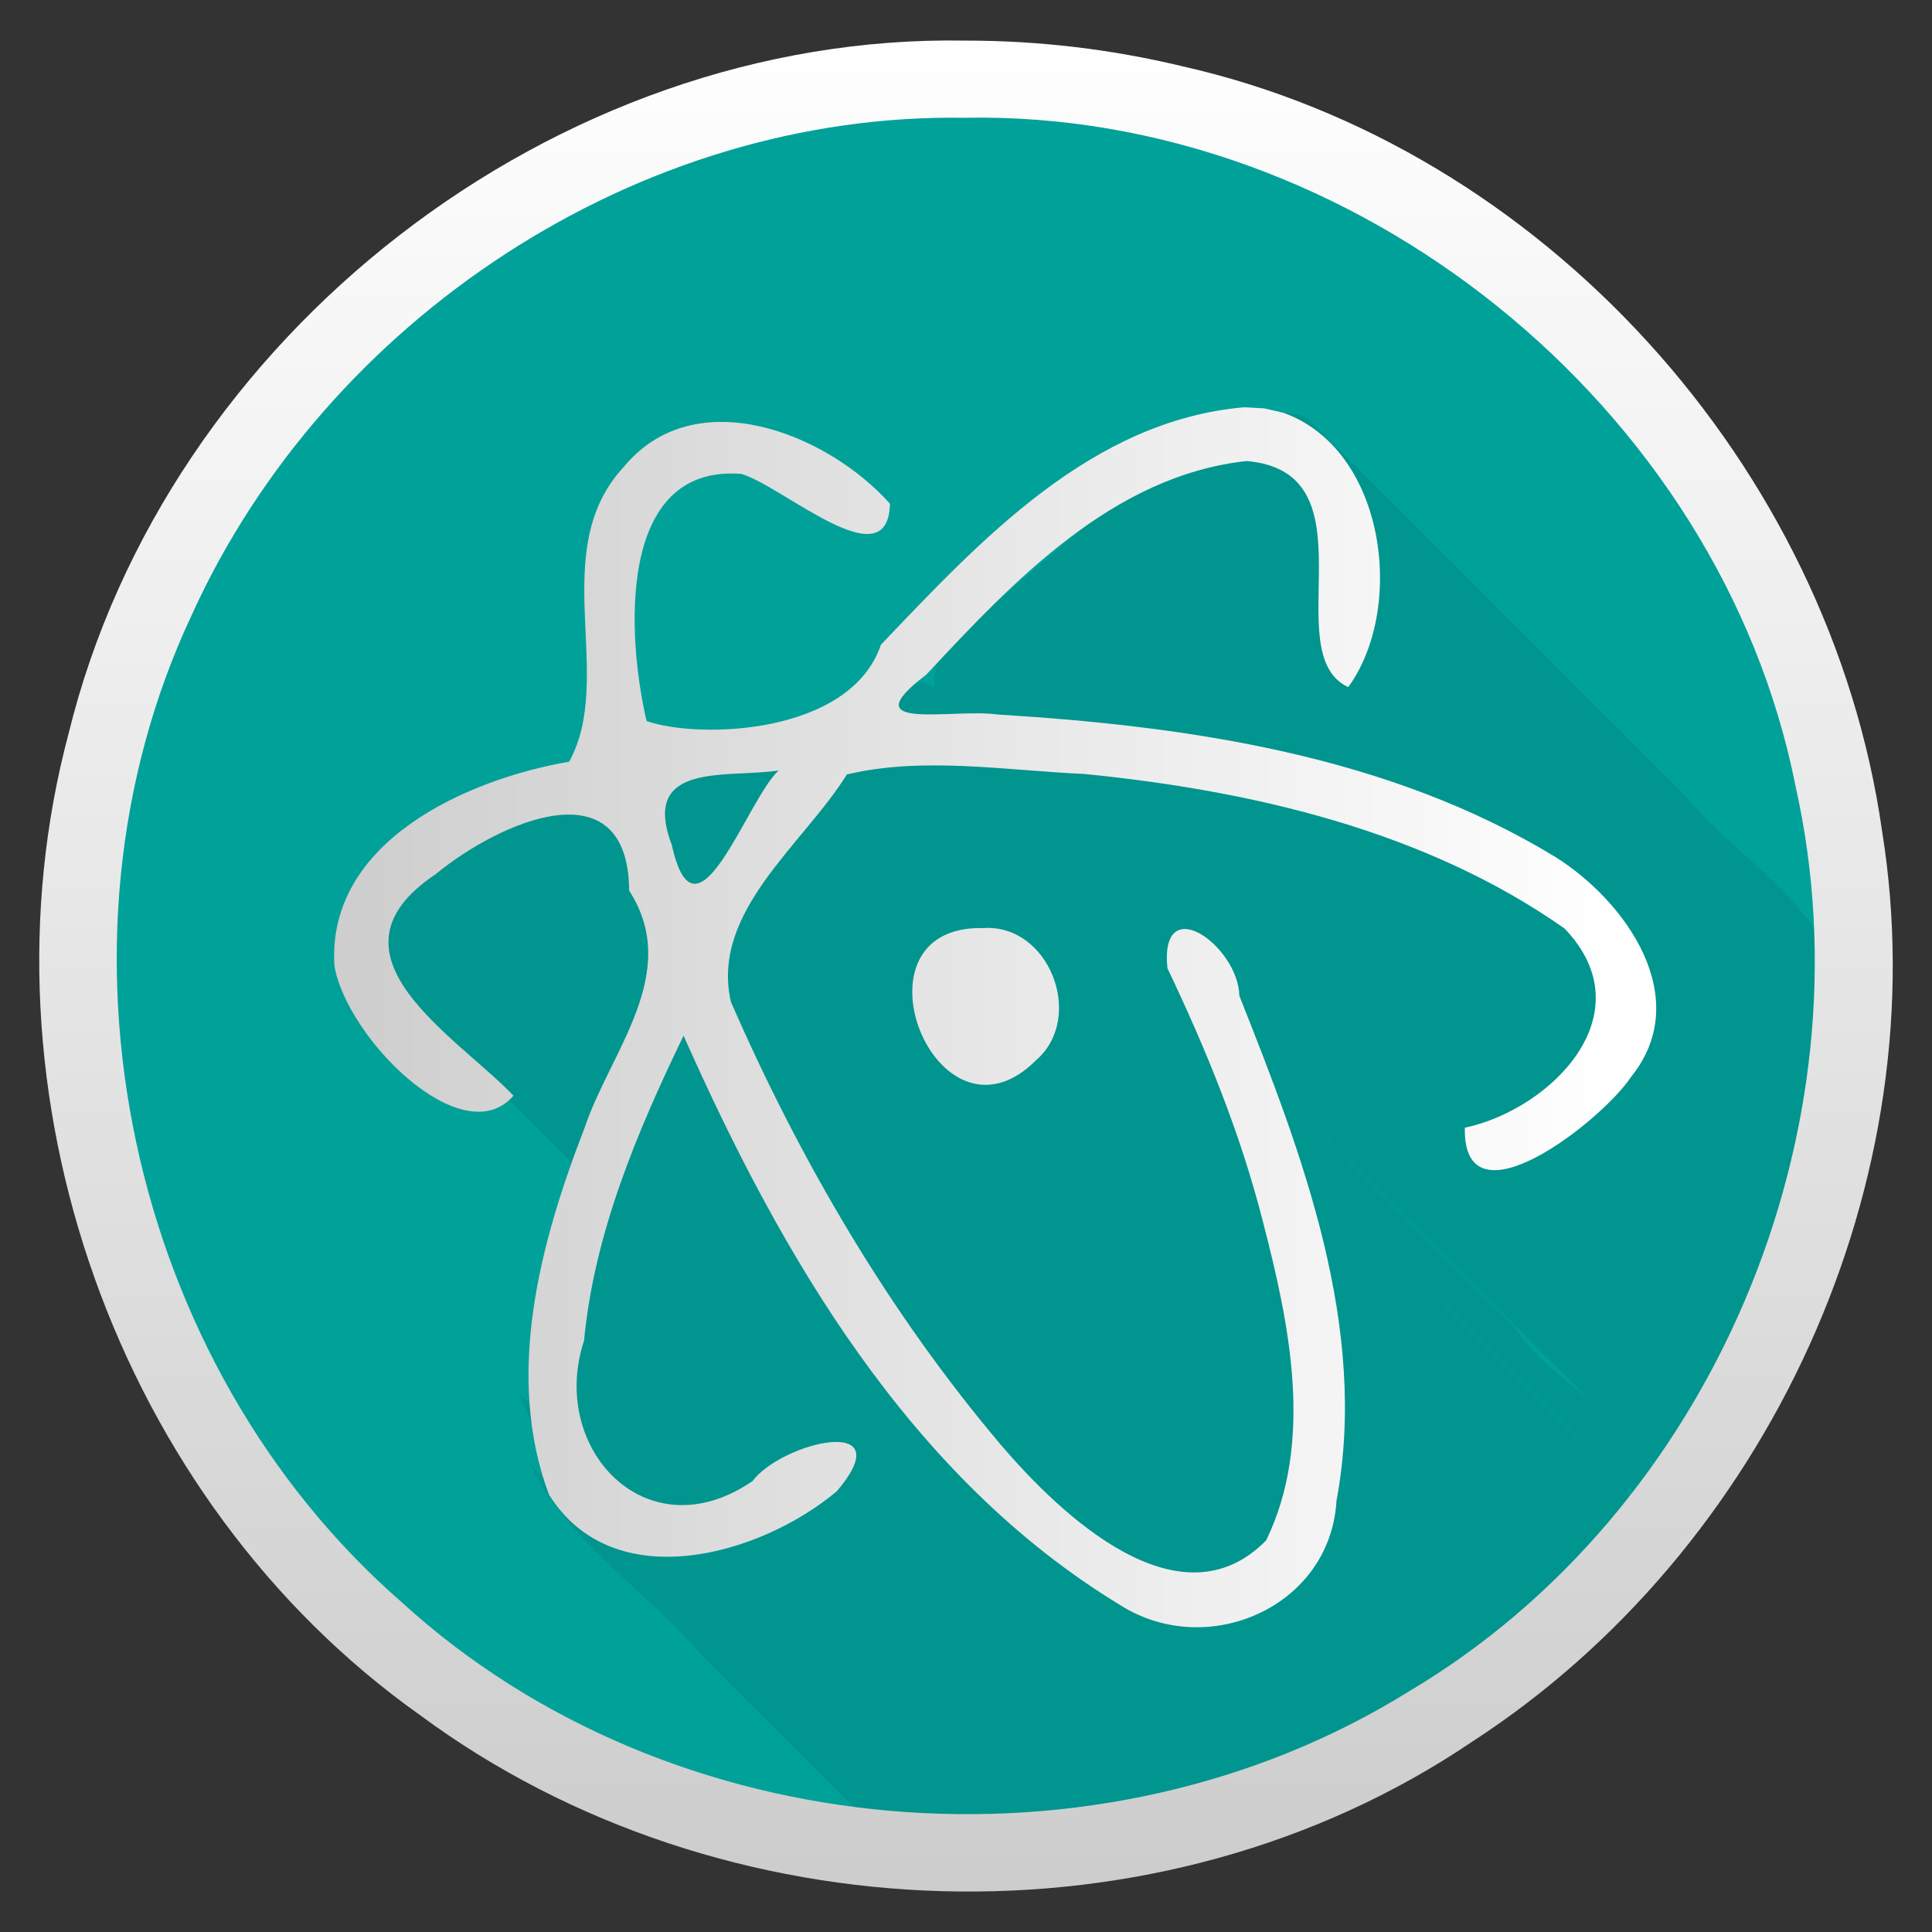 <?xml version="1.0" encoding="UTF-8" standalone="no"?><!DOCTYPE svg PUBLIC "-//W3C//DTD SVG 1.1//EN" "http://www.w3.org/Graphics/SVG/1.1/DTD/svg11.dtd"><svg height="64" version="1.1" viewBox="0 0 48 48" width="64" xmlns="http://www.w3.org/2000/svg" xmlns:xlink="http://www.w3.org/1999/xlink"><rect x="0" y="0" width="48" height="48" fill="#333333" stroke="none"/><linearGradient id="c"><stop offset="0" stop-color="#ccc"/><stop offset="1" stop-color="#fff"/></linearGradient><linearGradient gradientTransform="matrix(.918 0 0 .918 -720.06 -935.76)" gradientUnits="userSpaceOnUse" id="b" x1="409.52" x2="409.52" y1="547.29" y2="500.52"><stop offset="0" stop-color="#00a199"/><stop offset="1" stop-color="#00f89a" stop-opacity="0.988"/></linearGradient><linearGradient gradientTransform="matrix(.958 0 0 .958 -367.69 -477.83)" gradientUnits="userSpaceOnUse" id="f" x1="409.7" x2="409.7" xlink:href="#c" y1="548.31" y2="499.23"/><linearGradient gradientTransform="matrix(.958 0 0 .958 .856 1.139)" gradientUnits="userSpaceOnUse" id="e" x1="6.775" x2="41.058" xlink:href="#c" y1="24.389" y2="24.389"/><path d="m44.859 24.139c0.396 8.959-6.231 17.155-14.523 19.958-4.579 1.672-9.692 1.414-14.196-0.37-10.951-3.952-16.443-18.086-11.4-28.494 2.275-4.614 6.047-8.606 10.929-10.441 8.295-3.378 18.933-1.288 24.449 6.036 3.033 3.727 4.761 8.5 4.742 13.311z" fill="url(#b)" stroke="url(#b)" stroke-width="2.077"/><path d="m32.468 10.373c-2.173-0.707 0.632 1.866-1.145 0.888-2.807-0.109-4.75 2.284-6.77 3.857-1.049 0.555-2.096 2.05-0.6 2.807-0.79-2.067-3.638-0.407-1.706 0.843 6.287 6.281 12.575 12.563 18.862 18.844 0.721-1.798-2.513-3.059-3.454-4.619-3.698-3.695-7.397-7.39-11.095-11.085 5.026 5.004 10.051 10.008 15.077 15.011 2.284-3.847 4.864-8.25 3.923-12.896-0.616-1.778-2.499-2.79-3.67-4.231l-9.42-9.42zm-11.111 7.513c-0.979 2.064-3.486 0.811-5.272 1.619-2.316 0.509-4.989 1.186-6.404 3.235-0.479 1.969 1.633 3.066 2.735 4.359l2.011 2.011c-0.465 1.766-1.951 3.784-0.781 5.552-1.349-1.317 0.548 1.184-0.723-0.016 0.12 0.5 1.249 2.412 0.378 1.337 0.183 0.446 0.458 1.212-0.188 0.282 0.915 2.008 2.915 3.201 4.312 4.849 1.621 1.621 3.241 3.241 4.862 4.862 5.892 0.422 12.11-1.545 16.372-5.705 1.336-1.349 2.998-3.345 0.553-4.526-5.95-5.952-11.917-11.912-17.856-17.86z" fill-opacity="0.078" stroke-width="0.958"/><path d="m30.915 10.118c-3.799 0.328-6.552 3.304-9.028 5.899-0.757 2.239-4.511 2.352-5.823 1.898-0.487-2.085-0.751-6.385 2.354-6.141 1.029 0.298 3.651 2.677 3.692 0.74-1.557-1.747-4.834-3.064-6.609-0.918-1.942 2.086-0.197 5.21-1.36 7.328-2.541 0.437-6.022 1.983-5.833 5.068 0.301 1.792 3.181 4.692 4.449 3.23-1.403-1.475-4.927-3.5-1.937-5.5 1.592-1.311 4.789-2.725 4.811 0.405 1.317 2.046-0.462 3.979-1.107 5.892-1.102 2.847-1.992 6.137-0.887 9.111 1.597 2.565 5.257 1.514 7.156-0.083 1.637-1.935-1.368-1.222-2.096-0.251-2.632 1.807-5.071-0.811-4.187-3.486 0.255-2.675 1.317-5.184 2.473-7.58 2.419 5.453 5.619 10.976 10.853 14.151 2.165 1.37 5.216 0.043 5.369-2.595 0.802-4.304-0.847-8.605-2.413-12.544-0.028-1.246-1.985-2.646-1.788-0.688 0.967 2.031 1.813 4.099 2.371 6.291 0.661 2.541 1.278 5.467 0.082 7.926-2.148 2.184-5.105-0.637-6.582-2.364-2.789-3.293-4.995-7.073-6.716-11.017-0.513-2.243 1.806-3.911 2.881-5.649 1.89-0.451 3.95-0.099 5.903-0.012 4.169 0.415 8.47 1.409 11.929 3.84 2.033 2.122-0.341 4.493-2.478 4.949-0.057 2.538 3.402-0.162 4.13-1.264 1.58-1.959-0.131-4.37-1.89-5.468-4.131-2.516-9.09-3.243-13.844-3.534-1.108-0.161-3.68 0.453-1.778-0.989 2.164-2.321 4.639-4.949 7.962-5.309 3.221 0.279 0.722 4.779 2.522 5.617 1.422-1.944 0.946-5.89-1.604-6.814l-0.478-0.111zm-11.569 9.022c-0.8 0.738-2.053 4.581-2.657 1.848-0.794-2.1 1.436-1.644 2.657-1.848zm5.08 3.918c-3.466-0.083-1.163 5.769 1.323 3.276 1.214-1.064 0.319-3.388-1.323-3.276z" fill="url(#e)" stroke-width="0.958"/><path d="m23.986 1.009c-10.189-0.185-19.859 7.325-22.281 17.213-2.378 8.907 1.188 19.042 8.728 24.388 7.491 5.541 18.389 5.906 26.136 0.666 7.362-4.769 11.588-13.932 10.191-22.626-1.287-9.068-8.426-16.987-17.39-19.005-1.761-0.423-3.572-0.638-5.383-0.636zm0 1.917c9.635-0.183 18.761 7.159 20.627 16.622 1.911 8.529-2.072 18.006-9.615 22.478-7.661 4.762-18.342 3.883-25.023-2.224-6.786-5.917-9.049-16.352-5.213-24.519 3.335-7.351 11.103-12.5 19.224-12.356z" fill="url(#f)" stroke-width="0.958"/></svg>